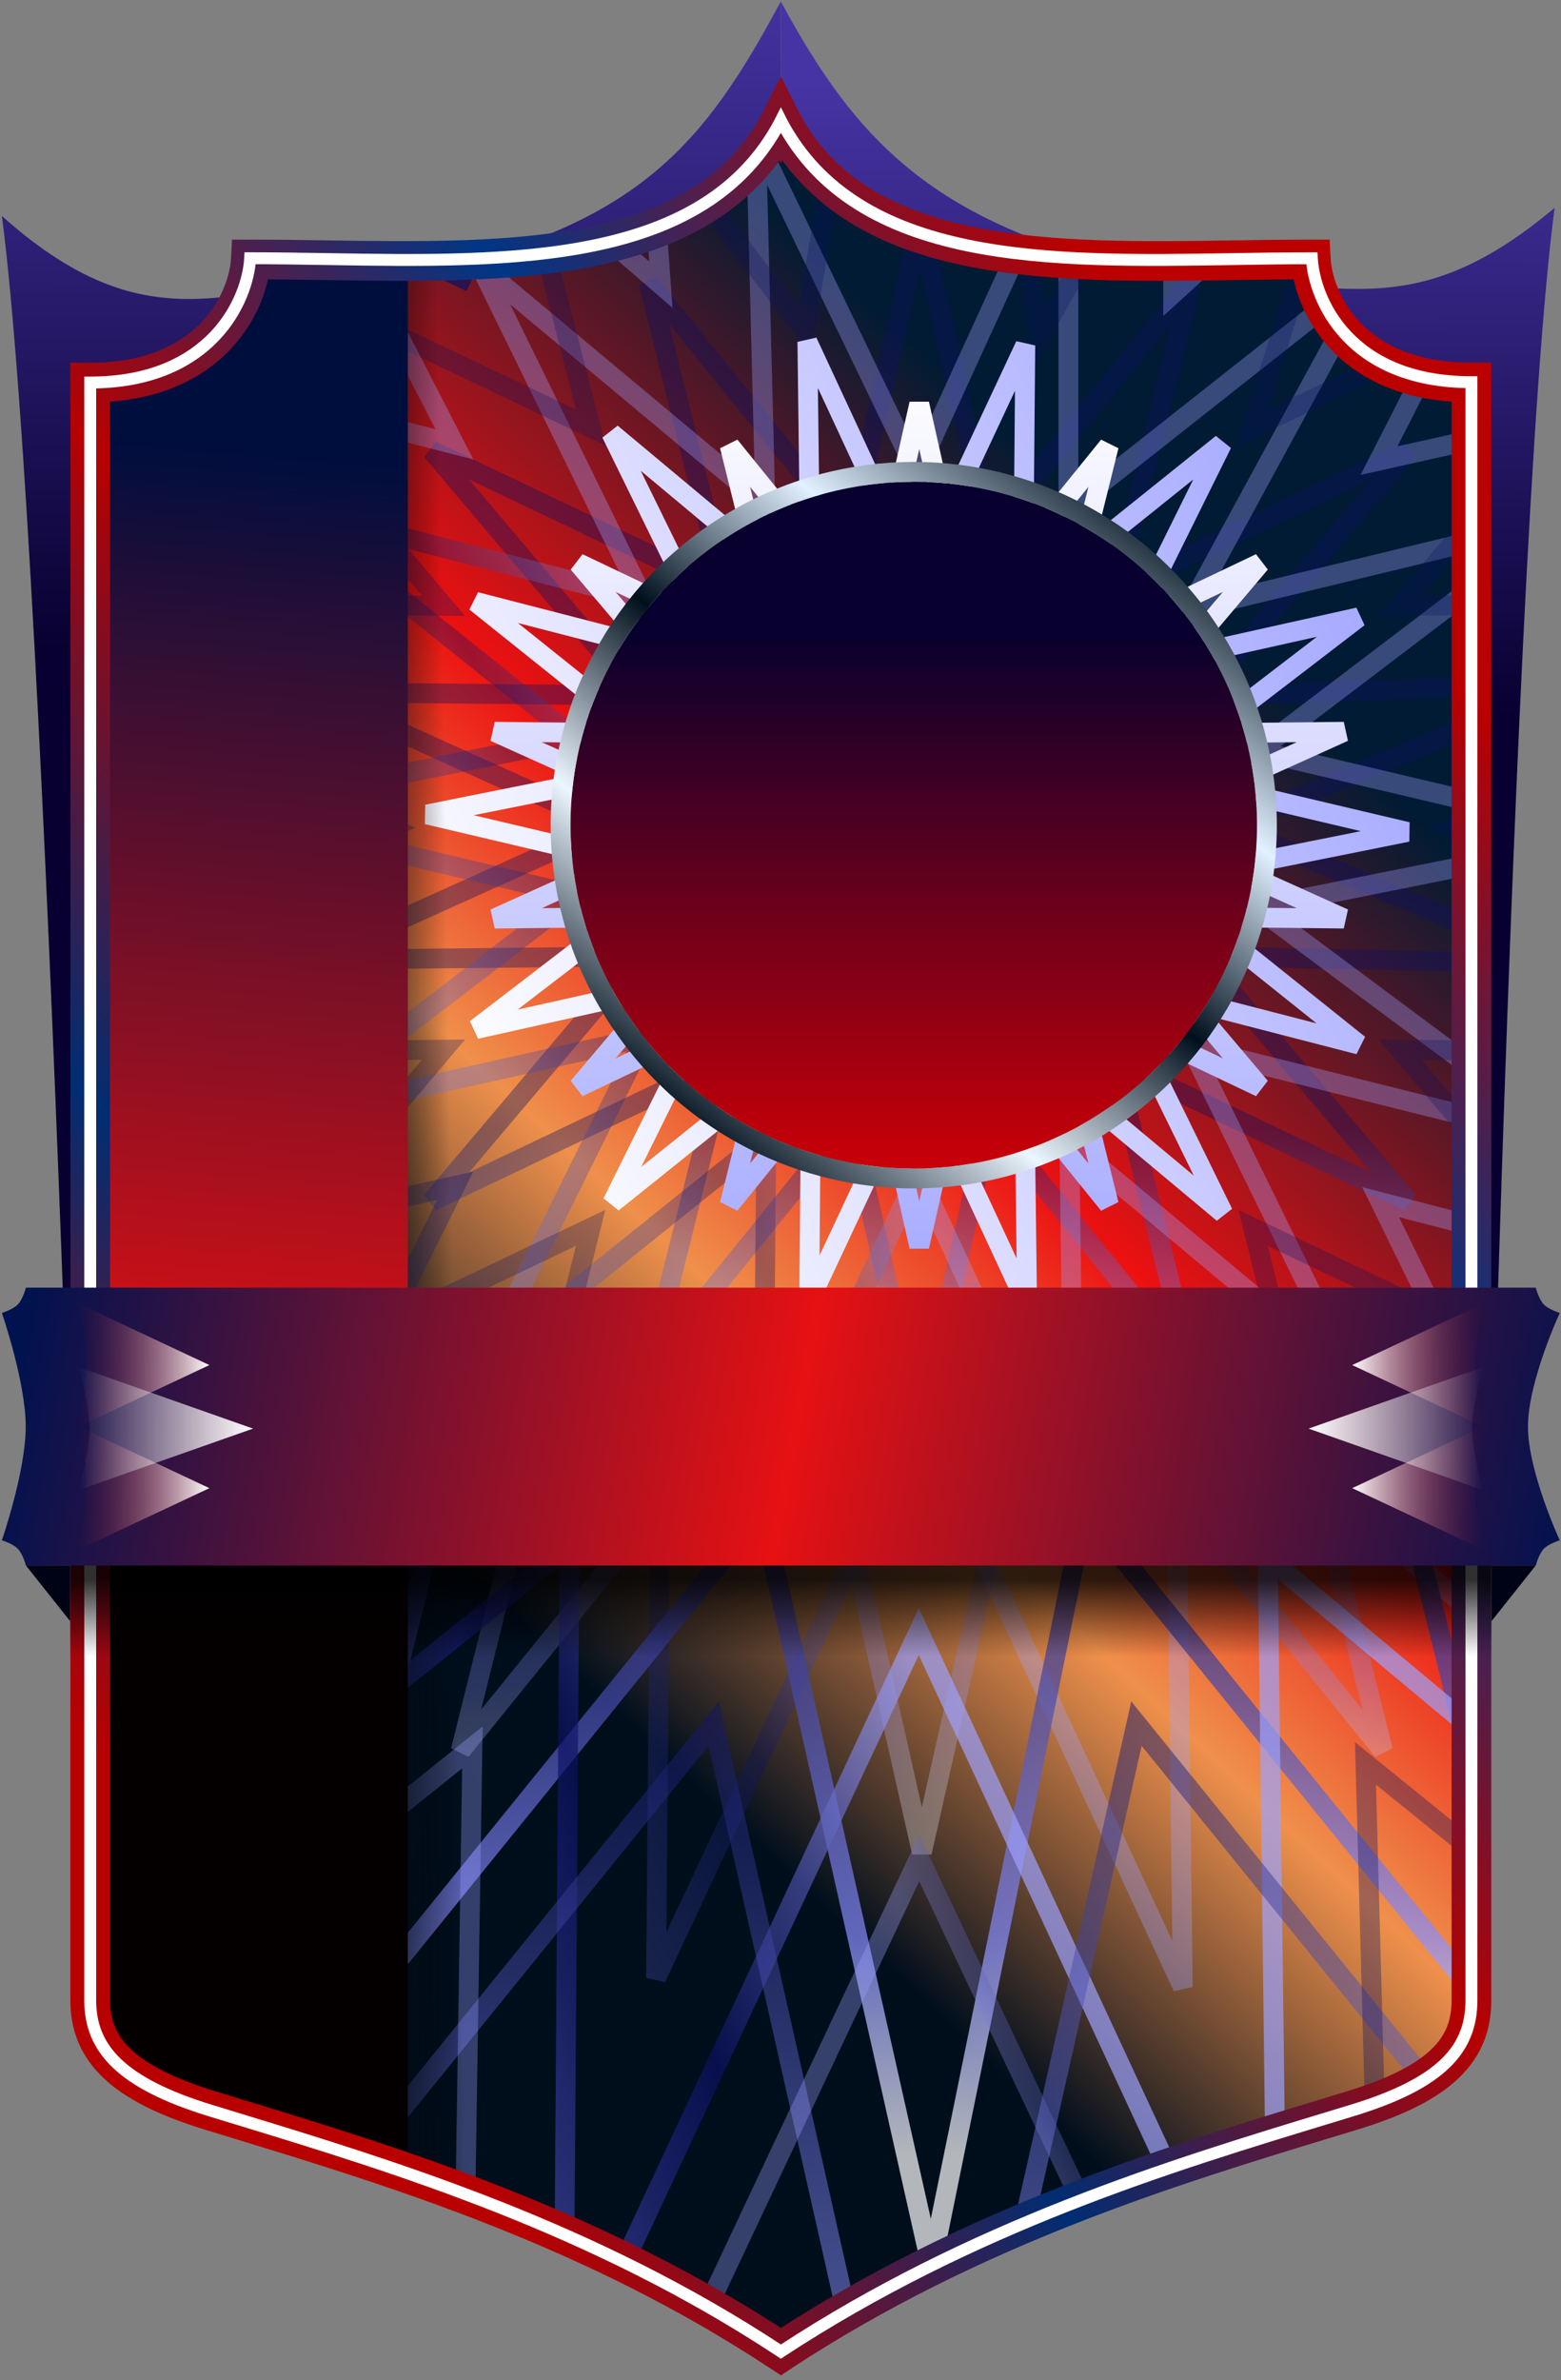 <svg width="311" height="474" viewBox="0 0 311 474" fill="none" xmlns="http://www.w3.org/2000/svg">
<rect x="0" y="0" width="311" height="474" fill="#808080" stroke="none"/>
<path d="M17.229 403.26C17.229 403.26 9.514 112.52 0.375 43.014C31.81 71.103 48.568 54.883 80.357 54.883C127.312 45.783 140.443 28.372 155.564 0.282V467.52C116.005 441.374 75.126 429.475 42.16 419.357C24.226 413.852 17.229 412.892 17.229 403.26Z" fill="url(#paint0_linear_981_12708)"/>
<path d="M294.605 403.26C294.605 403.26 300.541 110.899 309.727 41.393C280.571 65.901 265.794 55.228 233.843 55.228C186.648 46.129 170.761 28.372 155.562 0.282V467.52C195.324 441.374 236.412 429.475 269.547 419.357C287.572 413.852 294.605 412.892 294.605 403.26Z" fill="url(#paint1_linear_981_12708)"/>
<path d="M48.14 51.427C48.14 65.14 40.194 76.111 15.034 76.111C14.592 178.96 15.034 387.402 15.034 398.373C15.034 413.457 30.483 417.571 38.87 420.314C69.593 429.09 118.325 440.884 155.403 468.31C195.131 442.255 236.182 430.397 269.288 420.314C287.298 414.829 293.125 407.972 293.125 398.373V76.111C268.758 76.111 261.784 59.654 261.343 51.427C220.291 51.427 172.619 56.912 155.403 24C136.334 56.912 75.949 51.427 48.14 51.427Z" fill="url(#paint2_linear_981_12708)"/>
<path d="M170.32 101.995L169.423 105.975L166.856 102.804L129.237 56.345L143.453 113.547L144.463 117.609L140.685 115.808L86.001 89.739L124.459 135.203L127.247 138.501L122.929 138.456L62.084 137.832L117.127 162.682L121.117 164.483L117.127 166.284L62.084 191.133L122.929 190.51L127.247 190.465L124.459 193.762L86.001 239.227L140.685 213.158L144.463 211.357L143.453 215.419L129.237 272.621L166.856 226.162L169.423 222.991L170.32 226.971L183.299 284.572L196.275 226.971L197.171 222.991L199.739 226.162L237.362 272.622L223.145 215.419L222.136 211.357L225.914 213.158L280.598 239.227L242.14 193.762L239.311 190.418L243.691 190.51L293.64 191.564L293.906 184.988L249.518 166.305L245.181 164.479L249.521 162.66L293.91 144.061L293.635 136.726L243.718 138.455L239.259 138.61L242.14 135.203L280.598 89.739L225.914 115.808L222.136 117.609L223.145 113.547L237.362 56.344L199.739 102.804L197.171 105.975L196.275 101.995L184.503 49.737L182.251 49.046L170.32 101.995Z" stroke="url(#paint3_linear_981_12708)" stroke-opacity="0.38" stroke-width="3.953"/>
<path d="M126.372 115.548L128.25 119.379L124.101 118.308L57.195 101.038L111.544 144.52L114.837 147.155L110.708 147.982L43.455 161.453L110.814 177.326L114.873 178.282L111.585 180.804L57.339 222.407L124.32 207.481L128.38 206.576L126.546 210.28L96.111 271.756L149.396 229.024L152.668 226.4L152.631 230.587L152.029 299.692L181.086 237.677L182.888 233.831L184.685 237.7L213.975 300.74L213.113 231.718L213.06 227.439L216.368 230.201L269.722 274.747L239.115 212.32L237.257 208.53L241.37 209.556L293.952 222.681L293.952 213.138L253.998 183.39L250.455 180.752L254.779 179.886L291.246 172.582L291.22 159.152L254.671 150.538L250.59 149.577L253.907 147.056L294.353 116.31L294.353 107.543L241.199 120.376L236.847 121.426L238.974 117.518L267.302 65.461C267.101 64.99 266.927 64.5 266.775 64.055C266.662 63.724 266.558 63.406 266.456 63.095C266.275 62.544 266.101 62.016 265.902 61.48C265.674 60.865 265.461 60.381 265.26 60.027L216.079 98.854L212.856 101.399L212.856 97.298L212.856 51.663L202.025 51.663L184.409 90.175L182.655 94.008L180.815 90.195L152.452 31.456L150.753 32.83L152.374 96.124L152.485 100.477L149.12 97.667L96.86 54.035L96.214 54.035L126.372 115.548ZM264.874 59.496C264.874 59.497 264.878 59.501 264.887 59.506C264.878 59.498 264.874 59.496 264.874 59.496Z" stroke="url(#paint4_linear_981_12708)" stroke-opacity="0.35" stroke-width="3.953"/>
<path d="M85.569 212.333L18.898 291.152L18.898 291.616L113.883 246.335L117.662 244.534L116.652 248.596L91.793 348.62L157.523 267.444L160.09 264.274L160.987 268.254L183.661 368.885L206.33 268.254L207.227 264.274L209.795 267.444L275.531 348.621L250.671 248.596L249.662 244.534L253.44 246.335L294.361 265.843L294.361 227.236L281.754 212.333L278.965 209.036L283.284 209.08L294.361 209.194L294.361 167.074L293.402 166.642L289.412 164.84L293.402 163.039L294.361 162.606L294.361 120.487L283.284 120.6L278.965 120.645L281.754 117.347L294.361 102.444L294.361 76.828C290.059 77.112 282.975 76.448 276.206 72.493L253.44 83.346L249.329 85.306L250.705 80.965L259.274 53.933L215.476 52.114L209.985 61.956L207.201 66.945L206.306 61.302L204.637 50.767C199.553 50.35 192.078 49.138 184.595 46.84C177.663 44.711 170.495 41.582 165.248 37.113L161.005 61.334L160.222 65.808L157.482 62.185L141.009 40.4C137.41 42.356 132.124 44.87 126.387 46.947C120.739 48.992 114.48 50.677 108.901 50.893L116.648 81.07L117.7 85.165L113.883 83.346L53.906 54.753L53.046 54.753C52.868 56.985 52.386 59.783 51.416 62.524C50.38 65.451 48.714 68.512 46.082 70.665L85.569 117.347L88.358 120.645L84.04 120.6L19.932 119.943L19.932 138.665L73.921 163.039L77.911 164.84L73.921 166.642L19.932 191.016L19.932 209.738L84.04 209.08L88.358 209.036L85.569 212.333Z" stroke="url(#paint5_linear_981_12708)" stroke-opacity="0.29" stroke-width="3.953"/>
<path d="M86.61 237.054L90.67 236.15L88.836 239.853L36.019 346.54L128.521 272.357L131.792 269.734L131.755 273.921L130.71 393.896L181.178 286.186L182.979 282.34L184.777 286.209L235.652 395.709L234.155 275.797L234.102 271.518L237.409 274.28L293.952 321.488L293.952 277.939L276.938 243.236L275.06 239.405L279.209 240.476L293.952 244.282L293.952 87.449L278.873 90.809L274.745 91.728L276.658 87.987L283.097 75.395C279.413 74.073 274.859 71.553 270.865 67.922C266.337 63.807 262.392 58.135 261.364 50.997L240.377 52.403L237.061 55.431L233.731 58.471L233.731 53.966L233.731 52.57C215.466 53.483 198.904 51.271 185.49 46.405C172.737 41.778 162.699 34.698 156.874 25.497C154.674 28.104 151.481 31.579 147.632 34.948C142.928 39.066 137.116 43.141 130.838 45.199L131.326 51.955L131.669 56.693L128.051 53.568L120.992 47.47C115.181 48.641 106.219 50.436 96.787 51.768C88.551 52.93 79.839 53.757 72.504 53.473L88.531 84.598L90.535 88.492L86.277 87.393L38.563 75.077C35.242 76.583 28.128 78.952 19.937 79.293L19.937 97.293L64.43 132.89L67.723 135.524L63.594 136.351L19.937 145.096L19.937 176.961L63.74 187.283L67.798 188.239L64.511 190.761L19.937 224.946L19.937 251.912L86.61 237.054Z" stroke="url(#paint6_linear_981_12708)" stroke-opacity="0.35" stroke-width="3.953"/>
<path d="M93.795 56.201L85.151 52.066L50.753 52.843C50.753 59.077 46.594 72.562 29.955 76.629L53.677 104.674L17.955 104.307L17.955 155.459L39.353 165.119L17.955 174.779L17.955 225.931L53.677 225.565L17.955 267.795L17.955 310.192L93.795 274.038L58.474 416.155L151.766 300.94L185.545 451.313L216.114 300.94L293.538 396.549L293.538 352.272L274.094 274.038L293.549 283.313L293.549 77.76C283.813 77.496 263.86 72.067 261.94 52.461C225.942 54.437 175.145 57.995 157.146 26.372C146.747 39.416 131.548 50.88 92.767 52.066" stroke="url(#paint7_linear_981_12708)" stroke-opacity="0.7" stroke-width="3.953"/>
<path d="M261.539 52.856C265.378 73.412 284.47 77.76 293.537 77.365L293.537 344.417L252.578 310.221L254.004 424.433L232.589 431.548L183.049 324.922L124.334 450.522L112.475 445.383L113.464 307.746L40.353 366.379L20.354 384.113L20.354 345.374L23.209 331.539L57.596 262.08L17.954 270.914L17.954 203.545L26.517 196.978L17.954 194.96L17.954 127.022L26.384 125.334L17.954 118.59L17.954 77.365C40.033 76.732 47.553 68.682 49.952 59.576L57.217 61.334L53.06 52.856" stroke="url(#paint8_linear_981_12708)" stroke-opacity="0.7" stroke-width="3.953"/>
<path d="M261.539 52.461C264.738 73.016 284.204 77.628 293.537 77.365C293.67 182.513 293.777 394.548 293.137 401.506C292.497 408.463 286.47 412.593 283.537 413.789L226.419 343.255L204.214 441.826L168.416 459.614L142.197 343.255L73.151 428.526L38.868 418.503L66.321 308.044L17.954 331.101L17.954 77.365C40.673 77.365 49.952 66.296 51.152 53.252" stroke="url(#paint9_linear_981_12708)" stroke-opacity="0.49" stroke-width="3.953"/>
<path d="M90.816 350.628L94.116 347.981L94.05 352.204L92.753 435.846L141.387 458.575L181.347 373.801L183.136 370.004L184.938 373.816L215.393 438.24L273.915 419.837L272.164 355.443L272.048 351.168L275.395 353.878L293.953 368.904L293.953 78.856C289.213 78.482 282.617 76.796 276.539 73.002C269.846 68.824 263.744 62.059 261.508 51.704C259.7 51.751 257.835 51.804 255.923 51.858C240.209 52.308 221.29 52.849 203.865 50.308C184.808 47.53 166.967 40.991 157.071 26.078C151.993 32.985 144.684 38.17 136.31 42.071C126.904 46.453 116.04 49.272 105.19 51.092C84.946 54.489 64.46 54.453 53.066 54.433C52.934 54.433 52.804 54.433 52.675 54.433C52.205 61.985 48.981 68.052 43.268 72.302C37.523 76.575 29.44 78.882 19.538 79.28L19.538 401.121C19.538 402.423 20.064 403.858 20.789 405.151C21.014 405.554 21.247 405.921 21.467 406.243L90.816 350.628Z" stroke="url(#paint10_linear_981_12708)" stroke-opacity="0.35" stroke-width="3.953"/>
<path d="M170.879 120.29L145.377 88.795L155.006 127.539L156.015 131.601L152.237 129.8L115.209 112.147L141.222 142.9L144.011 146.197L139.692 146.153L98.545 145.731L135.75 162.528L139.74 164.329L135.75 166.131L98.545 182.927L139.692 182.505L144.011 182.461L141.222 185.758L115.209 216.511L152.237 198.858L156.015 197.057L155.006 201.119L145.377 239.863L170.879 208.368L173.447 205.197L174.344 209.177L183.143 248.231L191.941 209.177L192.837 205.197L195.405 208.368L220.911 239.864L211.281 201.119L210.272 197.057L214.05 198.858L251.079 216.511L225.065 185.758L222.277 182.461L226.595 182.505L267.742 182.927L230.537 166.131L226.547 164.329L230.537 162.528L267.742 145.731L226.595 146.153L222.277 146.197L225.065 142.9L251.079 112.147L214.05 129.8L210.272 131.601L211.281 127.539L220.911 88.794L195.405 120.29L192.837 123.461L191.941 119.481L183.143 80.428L174.344 119.481L173.447 123.461L170.879 120.29Z" stroke="url(#paint11_linear_981_12708)" stroke-width="3.953"/>
<path d="M222.686 130.332L243.474 88.346L207.093 117.522L203.822 120.146L203.858 115.959L204.269 68.781L184.441 111.1L182.639 114.946L180.842 111.077L160.856 68.062L161.444 115.149L161.497 119.429L158.19 116.667L121.791 86.277L142.675 128.873L144.553 132.704L140.404 131.633L94.748 119.849L131.852 149.534L135.145 152.168L131.016 152.995L85.098 162.193L131.105 173.034L135.163 173.991L131.876 176.512L94.823 204.929L140.574 194.734L144.634 193.829L142.8 197.533L122.012 239.522L158.394 210.346L161.666 207.722L161.629 211.909L161.218 259.086L181.046 216.768L182.848 212.922L184.646 216.791L204.631 259.806L204.043 212.719L203.99 208.439L207.298 211.201L243.696 241.591L222.812 198.995L220.934 195.164L225.083 196.235L270.739 208.019L233.635 178.334L230.342 175.7L234.471 174.873L280.39 165.675L234.381 154.831L230.323 153.874L233.61 151.353L270.664 122.938L224.912 133.131L220.852 134.036L222.686 130.332Z" stroke="url(#paint12_linear_981_12708)" stroke-width="3.953"/>
<path d="M57.227 51.671C57.227 65.39 47.113 76.366 15.087 76.366C14.525 179.263 15.088 387.801 15.088 398.776C15.088 413.868 34.752 417.984 45.428 420.728C59.879 423.973 77.461 430.4 96.268 435.106V51.984C81.292 52.134 67.51 51.671 57.227 51.671Z" fill="url(#paint13_linear_981_12708)"/>
<path d="M50.924 51.671C50.924 65.376 43.069 76.341 18.194 76.341C17.757 179.131 18.194 387.454 18.194 398.419C18.194 413.495 33.468 417.606 41.759 420.347C52.984 423.589 66.64 427.242 81.247 431.943V51.983C69.615 52.133 58.91 51.671 50.924 51.671Z" fill="url(#paint14_linear_981_12708)"/>
<path d="M49.971 51.671V47.718H46.223L46.024 51.46L49.971 51.671ZM64.881 51.822L64.94 47.869L64.94 47.869L64.881 51.822ZM17.973 76.179V72.226H14.02V76.179H17.973ZM41.943 420.314L40.785 424.093L40.785 424.093L41.943 420.314ZM46.99 421.857L48.144 418.076L48.144 418.076L46.99 421.857ZM155.55 468.292L159.126 466.607L158.653 465.603L157.727 464.992L155.55 468.292ZM155.564 468.31L153.814 471.855L155.831 472.85L157.717 471.626L155.564 468.31ZM155.571 468.306L157.734 464.997L155.578 463.588L153.418 464.99L155.571 468.306ZM155.578 468.31L153.415 471.619L155.594 473.043L157.763 471.604L155.578 468.31ZM155.597 468.289L153.43 464.983L152.689 465.468L152.227 466.223L155.597 468.289ZM265.428 421.494L264.279 417.712L264.279 417.712L265.428 421.494ZM269.31 420.314L268.159 416.532L268.159 416.532L269.31 420.314ZM293.155 76.179H297.108V72.226H293.155V76.179ZM261.158 51.671L265.105 51.459L264.904 47.718H261.158V51.671ZM246.151 51.822L246.091 47.87L246.091 47.87L246.151 51.822ZM155.609 24.085L151.802 25.149L151.915 25.553L152.11 25.925L155.609 24.085ZM155.578 24L159.11 22.226L155.643 15.322L152.072 22.173L155.578 24ZM155.571 24.013L152.071 25.85L155.582 32.544L159.076 25.841L155.571 24.013ZM155.564 24L159.065 22.164L155.501 15.37L152.037 22.215L155.564 24ZM155.533 24.087L159.036 25.917L159.229 25.549L159.341 25.148L155.533 24.087ZM49.971 55.623C54.828 55.623 59.789 55.698 64.821 55.774L64.94 47.869C59.919 47.794 54.898 47.718 49.971 47.718V55.623ZM17.973 80.132C31.045 80.132 39.997 75.698 45.731 69.755C51.356 63.923 53.652 56.876 53.918 51.881L46.024 51.46C45.851 54.693 44.253 59.9 40.041 64.266C35.938 68.519 29.11 72.226 17.973 72.226V80.132ZM21.926 398.343V76.179H14.02V398.343H21.926ZM43.102 416.535C34.388 413.863 29.087 410.998 25.986 408.02C23.069 405.218 21.926 402.156 21.926 398.343H14.02C14.02 404.13 15.916 409.31 20.51 413.722C24.922 417.959 31.605 421.279 40.785 424.093L43.102 416.535ZM48.144 418.076C46.441 417.556 44.761 417.043 43.102 416.535L40.785 424.093C42.448 424.603 44.133 425.118 45.835 425.637L48.144 418.076ZM157.727 464.992C119.723 439.912 80.115 427.839 48.144 418.076L45.835 425.637C77.868 435.419 116.44 447.218 153.372 471.591L157.727 464.992ZM151.974 469.977C152.013 470.059 152.499 471.206 153.814 471.855L157.314 464.766C158.055 465.132 158.494 465.637 158.698 465.904C158.921 466.196 159.055 466.457 159.126 466.607L151.974 469.977ZM157.717 471.626C157.724 471.621 157.73 471.617 157.734 471.615C157.737 471.612 157.74 471.61 157.74 471.61C157.741 471.61 157.739 471.611 157.737 471.612C157.734 471.614 157.73 471.617 157.724 471.621L153.418 464.99C153.411 464.995 153.405 464.999 153.401 465.001C153.398 465.004 153.395 465.006 153.395 465.006C153.394 465.006 153.396 465.005 153.398 465.004C153.401 465.002 153.405 464.999 153.411 464.995L157.717 471.626ZM157.741 465.001C157.747 465.005 157.751 465.008 157.754 465.01C157.756 465.012 157.758 465.013 157.757 465.012C157.757 465.012 157.754 465.01 157.75 465.008C157.747 465.005 157.741 465.002 157.734 464.997L153.408 471.615C153.402 471.611 153.398 471.608 153.395 471.606C153.393 471.604 153.391 471.603 153.392 471.604C153.392 471.604 153.395 471.606 153.399 471.608C153.402 471.611 153.408 471.615 153.415 471.619L157.741 465.001ZM152.227 466.223C152.311 466.086 152.435 465.903 152.607 465.705C152.778 465.509 153.034 465.254 153.393 465.016L157.763 471.604C158.451 471.148 158.819 470.596 158.967 470.355L152.227 466.223ZM157.764 471.595C195.423 446.912 234.16 435.124 266.577 425.276L264.279 417.712C231.914 427.544 192.153 439.603 153.43 464.983L157.764 471.595ZM266.577 425.276C267.882 424.88 269.178 424.486 270.462 424.095L268.159 416.532C266.878 416.922 265.585 417.315 264.279 417.712L266.577 425.276ZM270.462 424.095C279.702 421.282 286.368 417.967 290.742 413.723C295.302 409.296 297.108 404.117 297.108 398.373H289.202C289.202 402.227 288.093 405.276 285.236 408.049C282.191 411.004 276.935 413.86 268.159 416.532L270.462 424.095ZM297.108 398.373V76.179H289.202V398.373H297.108ZM293.155 72.226C281.928 72.226 275.108 68.514 271.032 64.272C266.85 59.917 265.28 54.714 265.105 51.459L257.21 51.882C257.477 56.855 259.719 63.906 265.331 69.749C271.05 75.703 280.008 80.132 293.155 80.132V72.226ZM261.158 47.718C256.189 47.718 251.136 47.794 246.091 47.87L246.21 55.775C251.266 55.699 256.259 55.623 261.158 55.623V47.718ZM246.091 47.87C227.496 48.15 209.131 48.407 193.53 45.121C178.052 41.861 165.947 35.251 159.107 22.245L152.11 25.925C160.453 41.791 175.142 49.328 191.901 52.857C208.536 56.361 227.851 56.051 246.21 55.775L246.091 47.87ZM152.046 25.774C151.961 25.606 151.906 25.464 151.873 25.374C151.839 25.279 151.816 25.201 151.802 25.149L159.416 23.021C159.375 22.877 159.285 22.573 159.11 22.226L152.046 25.774ZM159.076 25.841C159.079 25.835 159.081 25.831 159.082 25.829C159.084 25.826 159.084 25.826 159.084 25.827L152.072 22.173C152.07 22.178 152.068 22.183 152.067 22.184C152.065 22.187 152.065 22.187 152.066 22.186L159.076 25.841ZM159.071 22.177C159.072 22.177 159.072 22.178 159.07 22.175C159.07 22.173 159.067 22.169 159.065 22.164L152.063 25.836C152.063 25.836 152.063 25.836 152.065 25.838C152.066 25.84 152.068 25.845 152.071 25.85L159.071 22.177ZM152.037 22.215C151.857 22.57 151.765 22.883 151.725 23.026L159.341 25.148C159.326 25.2 159.303 25.278 159.268 25.375C159.235 25.466 159.179 25.612 159.091 25.785L152.037 22.215ZM64.821 55.774C83.127 56.051 102.491 56.362 119.179 52.86C135.982 49.334 150.739 41.801 159.036 25.917L152.029 22.257C145.242 35.249 133.096 41.862 117.555 45.123C101.899 48.409 83.48 48.149 64.94 47.869L64.821 55.774Z" fill="url(#paint15_linear_981_12708)"/>
<path d="M49.837 51.427V50.241H48.713L48.653 51.363L49.837 51.427ZM65.278 51.596L65.259 52.782L65.259 52.782L65.278 51.596ZM17.973 76.179V74.993H16.787V76.179H17.973ZM41.943 420.314L41.596 421.448L41.596 421.448L41.943 420.314ZM46.99 421.857L47.336 420.723L47.336 420.723L46.99 421.857ZM155.55 468.292L156.622 467.786L156.481 467.485L156.203 467.302L155.55 468.292ZM155.564 468.31L155.039 469.374L155.644 469.672L156.21 469.305L155.564 468.31ZM155.571 468.306L156.22 467.313L155.573 466.89L154.925 467.311L155.571 468.306ZM155.578 468.31L154.929 469.303L155.583 469.73L156.234 469.299L155.578 468.31ZM155.597 468.289L154.947 467.297L154.724 467.443L154.586 467.669L155.597 468.289ZM265.428 421.494L265.083 420.359L265.083 420.359L265.428 421.494ZM269.31 420.314L268.965 419.179L268.965 419.179L269.31 420.314ZM293.155 76.111H294.341V74.925H293.155V76.111ZM261.362 51.427L262.546 51.363L262.486 50.241H261.362V51.427ZM245.82 51.596L245.84 52.782L245.84 52.782L245.82 51.596ZM155.609 24.085L154.466 24.404L154.5 24.526L154.559 24.637L155.609 24.085ZM155.578 24L156.638 23.468L155.597 21.396L154.526 23.452L155.578 24ZM155.571 24.013L154.521 24.564L155.574 26.573L156.623 24.562L155.571 24.013ZM155.564 24L156.614 23.449L155.545 21.411L154.506 23.464L155.564 24ZM155.533 24.087L156.584 24.636L156.642 24.525L156.675 24.405L155.533 24.087ZM49.837 52.612C54.888 52.612 60.049 52.697 65.259 52.782L65.297 50.41C60.092 50.325 54.911 50.241 49.837 50.241V52.612ZM17.973 77.365C30.373 77.365 38.551 73.12 43.68 67.704C48.775 62.322 50.788 55.86 51.022 51.49L48.653 51.363C48.447 55.221 46.633 61.135 41.958 66.073C37.316 70.975 29.781 74.993 17.973 74.993V77.365ZM19.159 398.343V76.179H16.787V398.343H19.159ZM42.291 419.18C33.414 416.459 27.629 413.434 24.07 410.016C20.565 406.651 19.159 402.847 19.159 398.343H16.787C16.787 403.439 18.419 407.878 22.427 411.727C26.379 415.523 32.579 418.684 41.596 421.448L42.291 419.18ZM47.336 420.723C45.633 420.203 43.951 419.689 42.291 419.18L41.596 421.448C43.258 421.957 44.941 422.471 46.643 422.991L47.336 420.723ZM156.203 467.302C118.574 442.469 79.328 430.492 47.336 420.723L46.643 422.991C78.654 432.766 117.589 444.661 154.897 469.281L156.203 467.302ZM154.477 468.797C154.492 468.829 154.641 469.177 155.039 469.374L156.089 467.247C156.31 467.356 156.44 467.506 156.499 467.584C156.564 467.669 156.603 467.745 156.622 467.786L154.477 468.797ZM156.21 469.305C156.215 469.302 156.219 469.299 156.219 469.299C156.221 469.298 156.219 469.299 156.217 469.3L154.925 467.311C154.92 467.314 154.916 467.317 154.916 467.317C154.914 467.318 154.916 467.317 154.918 467.316L156.21 469.305ZM156.227 467.318C156.229 467.319 156.231 467.32 156.229 467.319C156.229 467.319 156.224 467.316 156.22 467.313L154.922 469.298C154.92 469.297 154.918 469.296 154.92 469.297C154.92 469.297 154.925 469.3 154.929 469.303L156.227 467.318ZM154.586 467.669C154.609 467.631 154.644 467.58 154.693 467.523C154.742 467.467 154.817 467.392 154.922 467.322L156.234 469.299C156.444 469.159 156.559 468.988 156.608 468.909L154.586 467.669ZM156.247 469.281C194.279 444.354 233.374 432.471 265.773 422.629L265.083 420.359C232.7 430.197 193.298 442.161 154.947 467.297L156.247 469.281ZM265.773 422.629C267.078 422.232 268.373 421.839 269.656 421.448L268.965 419.179C267.683 419.57 266.389 419.963 265.083 420.359L265.773 422.629ZM269.656 421.448C278.733 418.684 284.906 415.53 288.815 411.737C292.779 407.889 294.341 403.456 294.341 398.373H291.969C291.969 402.889 290.616 406.683 287.163 410.035C283.653 413.441 277.903 416.458 268.965 419.179L269.656 421.448ZM294.341 398.373V76.111H291.969V398.373H294.341ZM293.155 74.925C281.26 74.925 273.746 70.921 269.147 66.041C264.514 61.125 262.754 55.229 262.546 51.363L260.178 51.49C260.412 55.852 262.361 62.298 267.421 67.667C272.514 73.072 280.675 77.296 293.155 77.296V74.925ZM261.362 50.241C256.246 50.241 251.033 50.326 245.801 50.411L245.84 52.782C251.075 52.697 256.269 52.612 261.362 52.612V50.241ZM245.801 50.411C227.35 50.711 208.717 51.009 192.812 47.68C176.944 44.36 163.988 37.47 156.658 23.533L154.559 24.637C162.341 39.434 176.075 46.601 192.327 50.002C208.542 53.395 227.46 53.082 245.84 52.782L245.801 50.411ZM154.518 24.532C154.496 24.489 154.484 24.455 154.477 24.438C154.471 24.419 154.467 24.407 154.466 24.404L156.751 23.766C156.731 23.697 156.697 23.586 156.638 23.468L154.518 24.532ZM156.623 24.562C156.624 24.558 156.626 24.555 156.627 24.553C156.628 24.551 156.629 24.549 156.63 24.548L154.526 23.452C154.513 23.478 154.531 23.443 154.519 23.465L156.623 24.562ZM156.621 23.462C156.61 23.441 156.628 23.475 156.614 23.449L154.514 24.551C154.515 24.552 154.515 24.554 154.517 24.556C154.518 24.558 154.519 24.561 154.521 24.564L156.621 23.462ZM154.506 23.464C154.445 23.586 154.41 23.7 154.39 23.769L156.675 24.405C156.674 24.408 156.671 24.42 156.664 24.439C156.658 24.456 156.645 24.491 156.622 24.536L154.506 23.464ZM65.259 52.782C83.58 53.081 102.532 53.397 118.785 50.004C135.073 46.605 148.85 39.44 156.584 24.636L154.482 23.538C147.202 37.473 134.209 44.362 118.3 47.683C102.357 51.01 83.689 50.711 65.297 50.41L65.259 52.782Z" fill="white"/>
<circle cx="182.047" cy="164.329" r="68.386" fill="url(#paint16_linear_981_12708)"/>
<circle cx="182.047" cy="164.329" r="70.362" stroke="url(#paint17_linear_981_12708)" stroke-width="3.953"/>
<path d="M13.973 311.774H5.174L13.973 322.842V311.774Z" fill="#000215"/>
<path d="M297.155 311.774H305.954L297.155 322.842V311.774Z" fill="#000215"/>
<rect x="13.974" y="287.266" width="283.182" height="42.692" fill="url(#paint18_linear_981_12708)"/>
<path d="M3.541 308.42C2.543 307.407 0.374 306.743 0.374 306.743C0.374 306.743 5.125 292.999 5.125 284.103C5.125 275.208 0.374 261.464 0.374 261.464C0.374 261.464 2.543 260.8 3.541 259.787C4.56 258.754 5.162 256.433 5.162 256.433H155.564H305.967C305.967 256.433 306.569 258.754 307.587 259.787C308.586 260.8 310.754 261.464 310.754 261.464C310.754 261.464 304.42 275.112 304.42 284.103C304.42 293.095 310.754 306.743 310.754 306.743C310.754 306.743 308.586 307.407 307.587 308.42C306.569 309.453 305.967 311.774 305.967 311.774H155.564H5.162C5.162 311.774 4.56 309.453 3.541 308.42Z" fill="url(#paint19_linear_981_12708)"/>
<path d="M41.718 271.849L15.628 284.103C15.628 284.103 17.285 276.716 17.285 271.849C17.285 266.983 15.628 259.595 15.628 259.595L41.718 271.849Z" fill="url(#paint20_linear_981_12708)"/>
<path d="M41.718 296.358L15.628 308.612C15.628 308.612 17.285 301.224 17.285 296.357C17.285 291.491 15.628 284.104 15.628 284.104L41.718 296.358Z" fill="url(#paint21_linear_981_12708)"/>
<path d="M50.414 284.499L15.628 296.753C15.628 296.753 17.837 289.365 17.837 284.499C17.837 279.632 15.628 272.245 15.628 272.245L50.414 284.499Z" fill="url(#paint22_linear_981_12708)"/>
<path d="M269.407 271.849L295.496 284.103C295.496 284.103 293.84 276.716 293.84 271.849C293.84 266.983 295.496 259.595 295.496 259.595L269.407 271.849Z" fill="url(#paint23_linear_981_12708)"/>
<path d="M269.407 296.358L295.496 308.612C295.496 308.612 293.84 301.224 293.84 296.357C293.84 291.491 295.496 284.104 295.496 284.104L269.407 296.358Z" fill="url(#paint24_linear_981_12708)"/>
<path d="M260.71 284.499L295.496 296.753C295.496 296.753 293.288 289.365 293.288 284.499C293.288 279.632 295.496 272.245 295.496 272.245L260.71 284.499Z" fill="url(#paint25_linear_981_12708)"/>
<defs>
<linearGradient id="paint0_linear_981_12708" x1="75.613" y1="-5.488" x2="73.335" y2="435.543" gradientUnits="userSpaceOnUse">
<stop stop-color="#4634A4"/>
<stop offset="0.307" stop-color="#080030"/>
</linearGradient>
<linearGradient id="paint1_linear_981_12708" x1="154.139" y1="16.115" x2="153.084" y2="429.437" gradientUnits="userSpaceOnUse">
<stop stop-color="#4634A4"/>
<stop offset="0.307" stop-color="#080030"/>
</linearGradient>
<linearGradient id="paint2_linear_981_12708" x1="249.942" y1="131.915" x2="85.949" y2="306.108" gradientUnits="userSpaceOnUse">
<stop stop-color="#001B33"/>
<stop offset="0.438" stop-color="#EC1111"/>
<stop offset="0.688" stop-color="#EF904B"/>
<stop offset="1" stop-color="#000E1C"/>
</linearGradient>
<linearGradient id="paint3_linear_981_12708" x1="183.299" y1="35.401" x2="183.299" y2="293.564" gradientUnits="userSpaceOnUse">
<stop offset="0.734" stop-color="#0C1062"/>
<stop offset="0.896" stop-color="#898EFF"/>
<stop offset="0.974" stop-color="white"/>
</linearGradient>
<linearGradient id="paint4_linear_981_12708" x1="316.449" y1="101.59" x2="50.193" y2="228.697" gradientUnits="userSpaceOnUse">
<stop offset="0.615" stop-color="#9DA1FD"/>
<stop offset="0.724" stop-color="#0C1062"/>
<stop offset="0.896" stop-color="#898EFF"/>
<stop offset="0.974" stop-color="white"/>
</linearGradient>
<linearGradient id="paint5_linear_981_12708" x1="183.662" y1="-48.197" x2="183.662" y2="377.877" gradientUnits="userSpaceOnUse">
<stop offset="0.734" stop-color="#0C1062"/>
<stop offset="0.896" stop-color="#898EFF"/>
<stop offset="0.974" stop-color="white"/>
</linearGradient>
<linearGradient id="paint6_linear_981_12708" x1="403.411" y1="61.042" x2="-36.019" y2="270.819" gradientUnits="userSpaceOnUse">
<stop offset="0.615" stop-color="#9DA1FD"/>
<stop offset="0.724" stop-color="#0C1062"/>
<stop offset="0.896" stop-color="#898EFF"/>
<stop offset="0.974" stop-color="white"/>
</linearGradient>
<linearGradient id="paint7_linear_981_12708" x1="183.944" y1="-113.508" x2="183.944" y2="443.746" gradientUnits="userSpaceOnUse">
<stop offset="0.734" stop-color="#0C1062"/>
<stop offset="0.896" stop-color="#898EFF"/>
<stop offset="0.974" stop-color="white"/>
</linearGradient>
<linearGradient id="paint8_linear_981_12708" x1="471.352" y1="29.364" x2="-103.371" y2="303.727" gradientUnits="userSpaceOnUse">
<stop offset="0.615" stop-color="#9DA1FD"/>
<stop offset="0.724" stop-color="#0C1062"/>
<stop offset="0.896" stop-color="#898EFF"/>
<stop offset="0.974" stop-color="white"/>
</linearGradient>
<linearGradient id="paint9_linear_981_12708" x1="184.313" y1="-199.197" x2="184.313" y2="530.167" gradientUnits="userSpaceOnUse">
<stop offset="0.734" stop-color="#0C1062"/>
<stop offset="0.896" stop-color="#898EFF"/>
<stop offset="0.974" stop-color="white"/>
</linearGradient>
<linearGradient id="paint10_linear_981_12708" x1="560.489" y1="-12.199" x2="-191.739" y2="346.902" gradientUnits="userSpaceOnUse">
<stop offset="0.589" stop-color="#0C1062"/>
<stop offset="0.615" stop-color="#9DA1FD"/>
<stop offset="0.896" stop-color="#898EFF"/>
<stop offset="0.974" stop-color="white"/>
</linearGradient>
<linearGradient id="paint11_linear_981_12708" x1="183.144" y1="71.435" x2="183.144" y2="257.223" gradientUnits="userSpaceOnUse">
<stop stop-color="white"/>
<stop offset="1" stop-color="#A6AAFF"/>
</linearGradient>
<linearGradient id="paint12_linear_981_12708" x1="278.965" y1="119.068" x2="87.353" y2="210.541" gradientUnits="userSpaceOnUse">
<stop stop-color="#A4A7FF"/>
<stop offset="1" stop-color="white"/>
</linearGradient>
<linearGradient id="paint13_linear_981_12708" x1="19.099" y1="215.887" x2="96.263" y2="214.754" gradientUnits="userSpaceOnUse">
<stop offset="0.677" stop-color="#001223"/>
<stop offset="0.912" stop-opacity="0"/>
</linearGradient>
<linearGradient id="paint14_linear_981_12708" x1="49.623" y1="42.828" x2="17.023" y2="436.63" gradientUnits="userSpaceOnUse">
<stop offset="0.12" stop-color="#000E3E"/>
<stop offset="0.62" stop-color="#E91111"/>
<stop offset="0.651" stop-color="#050000"/>
</linearGradient>
<linearGradient id="paint15_linear_981_12708" x1="238.988" y1="77.365" x2="-19.534" y2="303.682" gradientUnits="userSpaceOnUse">
<stop stop-color="#BB0000"/>
<stop offset="0.26" stop-color="#003686"/>
<stop offset="0.505" stop-color="#B70000"/>
<stop offset="0.755" stop-color="#002D72"/>
<stop offset="1" stop-color="#B80000"/>
</linearGradient>
<linearGradient id="paint16_linear_981_12708" x1="182.047" y1="95.944" x2="182.047" y2="232.715" gradientUnits="userSpaceOnUse">
<stop offset="0.224" stop-color="#08002E"/>
<stop offset="1" stop-color="#CA0008"/>
</linearGradient>
<linearGradient id="paint17_linear_981_12708" x1="229.482" y1="100.292" x2="133.426" y2="221.647" gradientUnits="userSpaceOnUse">
<stop stop-color="#000F1C"/>
<stop offset="0.26" stop-color="#E1F1FF"/>
<stop offset="0.505" stop-color="#000F1C"/>
<stop offset="0.755" stop-color="#ECF6FF"/>
<stop offset="1" stop-color="#000F1C"/>
</linearGradient>
<linearGradient id="paint18_linear_981_12708" x1="155.564" y1="287.266" x2="155.564" y2="329.957" gradientUnits="userSpaceOnUse">
<stop offset="0.641" stop-opacity="0.81"/>
<stop offset="1" stop-opacity="0"/>
</linearGradient>
<linearGradient id="paint19_linear_981_12708" x1="6.313" y1="252.66" x2="311.968" y2="308.959" gradientUnits="userSpaceOnUse">
<stop stop-color="#00124F"/>
<stop offset="0.5" stop-color="#E61112"/>
<stop offset="1" stop-color="#00124F"/>
</linearGradient>
<linearGradient id="paint20_linear_981_12708" x1="41.718" y1="271.849" x2="15.628" y2="271.849" gradientUnits="userSpaceOnUse">
<stop stop-color="white"/>
<stop offset="1" stop-color="#9A1227" stop-opacity="0"/>
</linearGradient>
<linearGradient id="paint21_linear_981_12708" x1="41.718" y1="296.358" x2="15.628" y2="296.358" gradientUnits="userSpaceOnUse">
<stop stop-color="white"/>
<stop offset="1" stop-color="#9A1227" stop-opacity="0"/>
</linearGradient>
<linearGradient id="paint22_linear_981_12708" x1="50.414" y1="284.499" x2="15.628" y2="284.499" gradientUnits="userSpaceOnUse">
<stop stop-color="white"/>
<stop offset="1" stop-color="white" stop-opacity="0"/>
</linearGradient>
<linearGradient id="paint23_linear_981_12708" x1="269.407" y1="271.849" x2="295.496" y2="271.849" gradientUnits="userSpaceOnUse">
<stop stop-color="white"/>
<stop offset="1" stop-color="#9A1227" stop-opacity="0"/>
</linearGradient>
<linearGradient id="paint24_linear_981_12708" x1="269.407" y1="296.358" x2="295.496" y2="296.358" gradientUnits="userSpaceOnUse">
<stop stop-color="white"/>
<stop offset="1" stop-color="#9A1227" stop-opacity="0"/>
</linearGradient>
<linearGradient id="paint25_linear_981_12708" x1="260.71" y1="284.499" x2="295.496" y2="284.499" gradientUnits="userSpaceOnUse">
<stop stop-color="white"/>
<stop offset="1" stop-color="white" stop-opacity="0"/>
</linearGradient>
</defs>
</svg>
